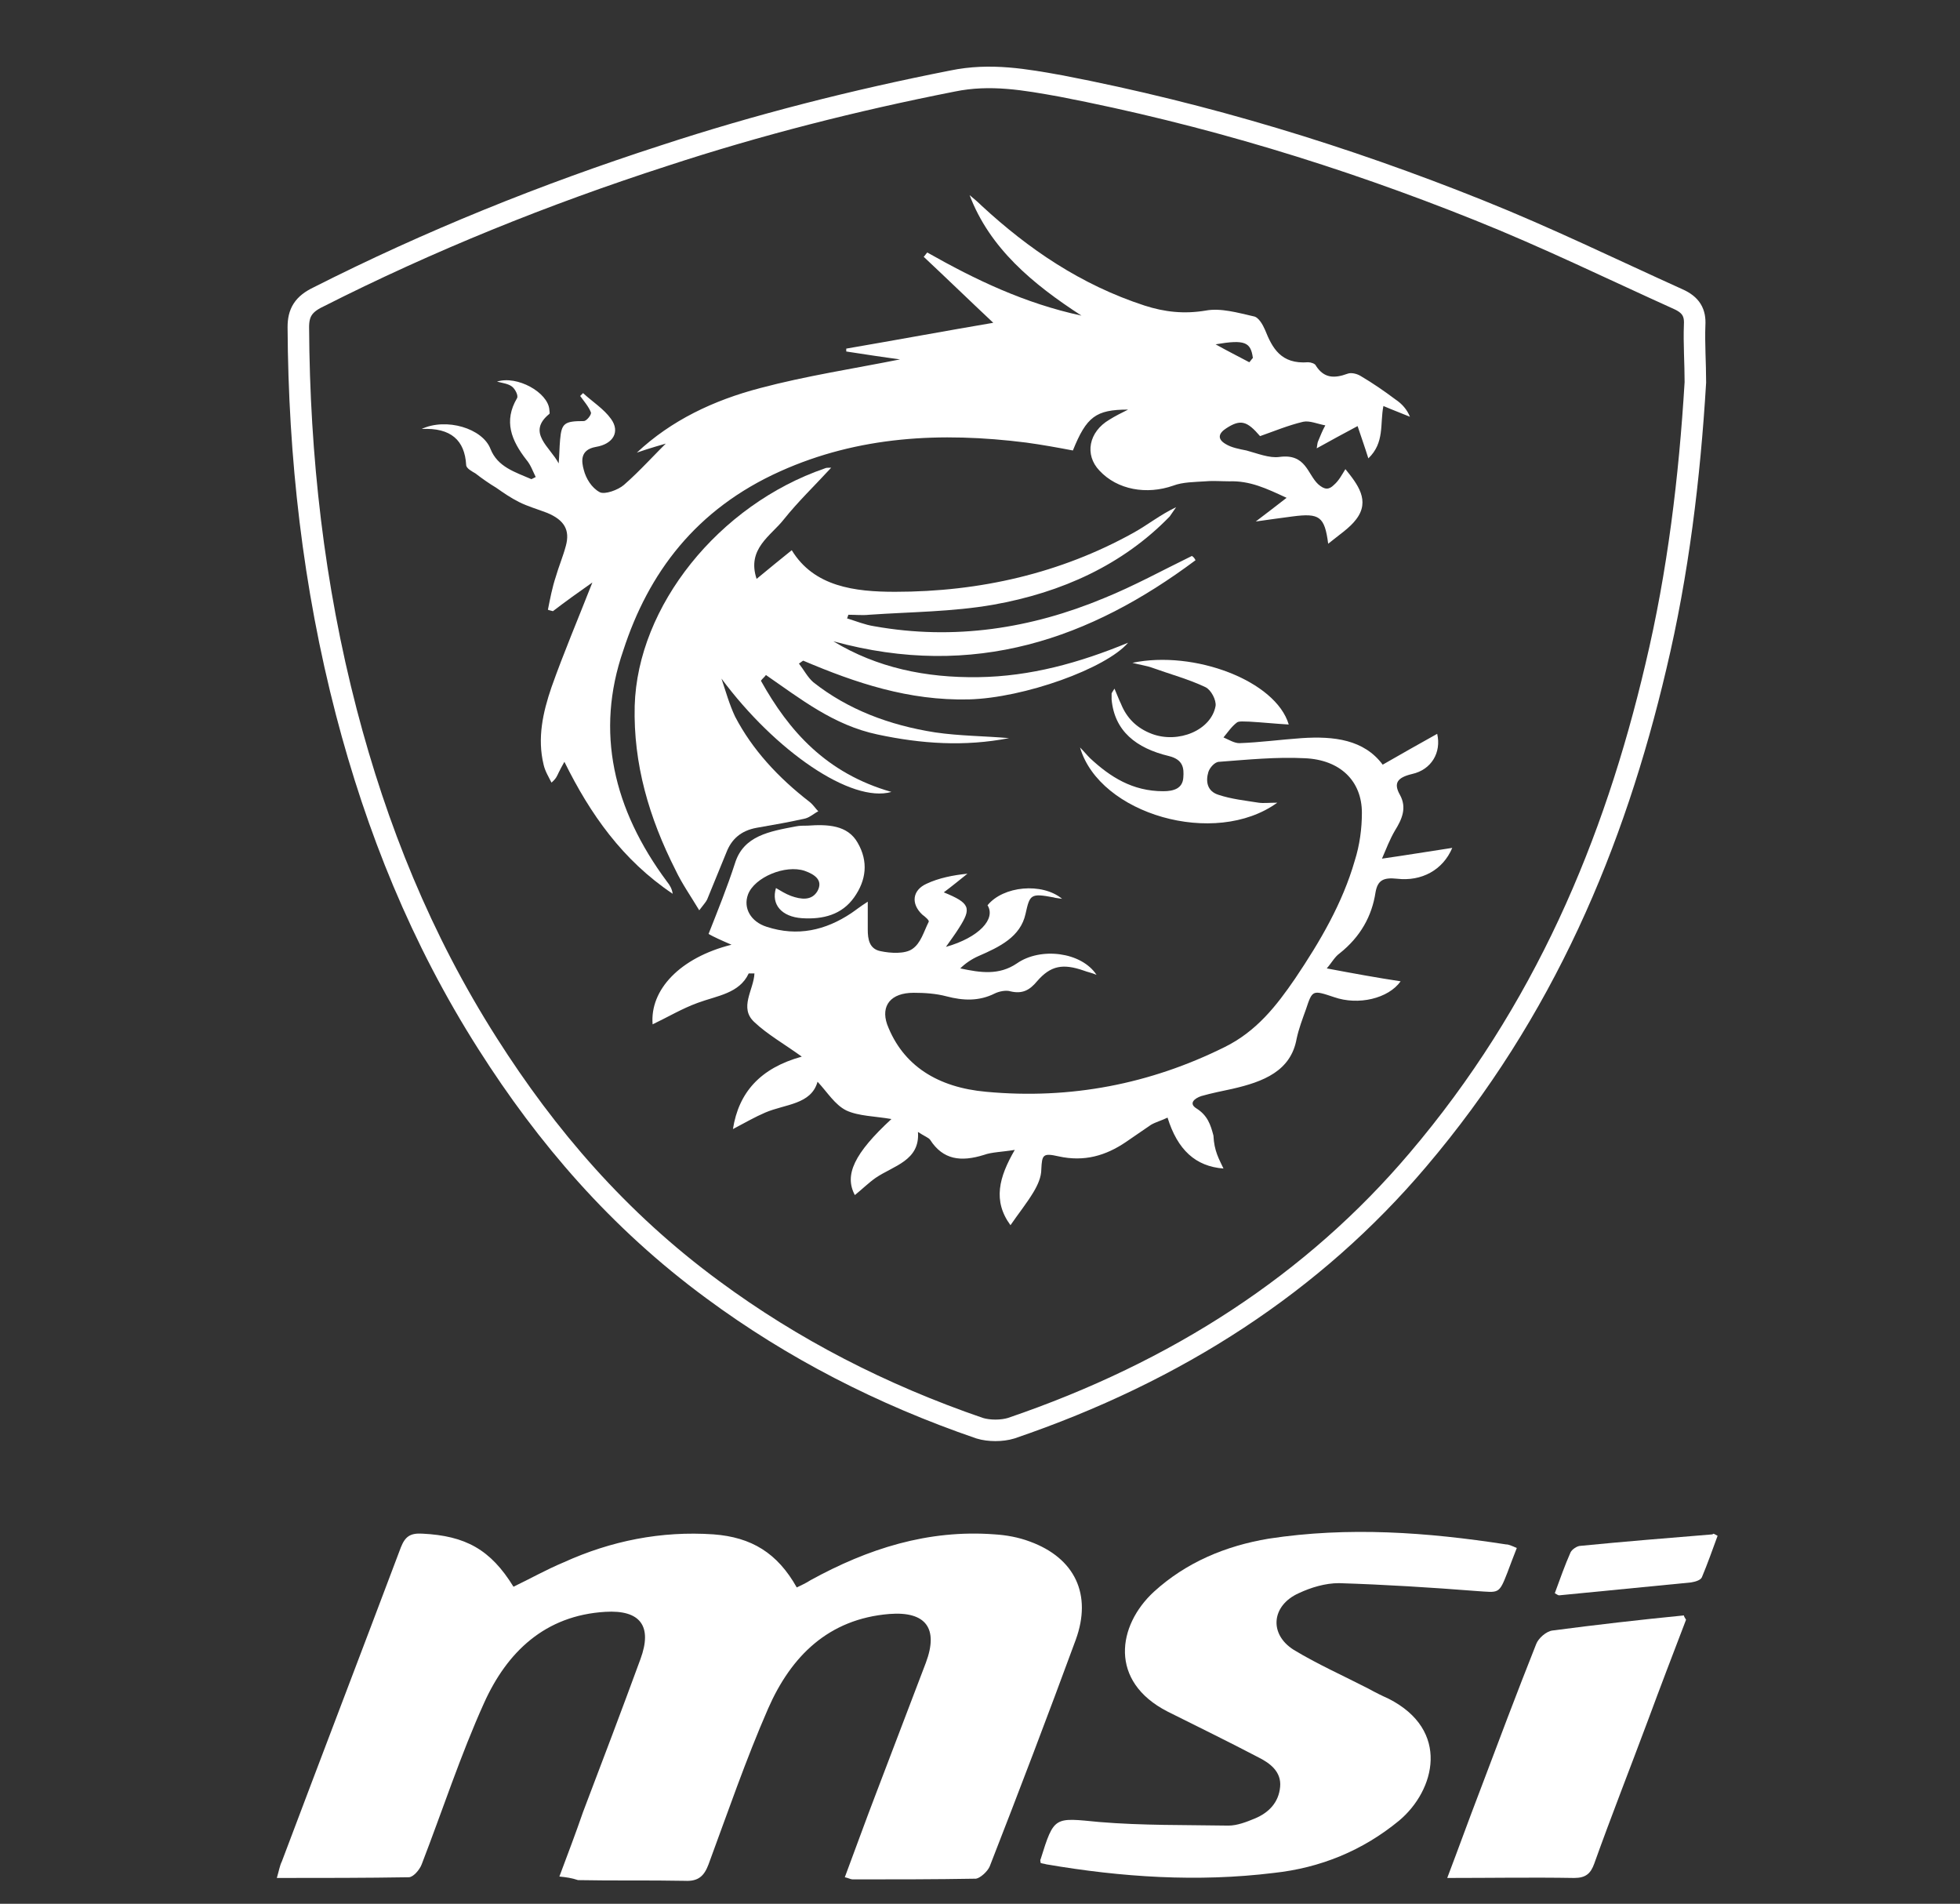 <?xml version="1.0" encoding="utf-8"?>
<!-- Generator: Adobe Illustrator 23.0.3, SVG Export Plug-In . SVG Version: 6.00 Build 0)  -->
<svg version="1.1" id="圖層_1" xmlns="http://www.w3.org/2000/svg" xmlns:xlink="http://www.w3.org/1999/xlink" x="0px" y="0px"
	 viewBox="0 0 273.3 265.4" style="enable-background:new 0 0 273.3 265.4;" xml:space="preserve">
<rect x="0" y="0" width="273.3" height="265.4" fill="#333333" stroke="none"/>
<style type="text/css">
	.st0{fill:#FFFFFF;}
	.st1{fill:none;stroke:#FFFFFF;stroke-width:3;stroke-miterlimit:10;}
	.st2{display:none;}
	.st3{display:inline;fill:#FFFFFF;}
	.st4{display:inline;}
</style>
<g id="msi">
	<g>
		<path class="st0" d="M78,261.6c1.2-3.2,2.3-6.1,3.3-9c2.7-7.1,5.4-14.2,8-21.3c1.7-4.6,0-6.9-4.9-6.6c-8.4,0.5-13.7,5.6-16.9,12.7
			c-3.3,7.3-5.8,15-8.7,22.5c-0.3,0.8-1.2,1.8-1.8,1.8c-6,0.1-12,0.1-18.4,0.1c0.3-1,0.4-1.7,0.7-2.3c5.5-14.6,11.1-29.2,16.6-43.8
			c0.6-1.5,1.3-2,3-1.9c6,0.3,9.5,2.2,12.7,7.4c2.3-1.1,4.6-2.4,7-3.4c6.6-3,13.6-4.4,20.9-3.9c5.3,0.4,8.9,2.6,11.6,7.4
			c0.6-0.3,1.3-0.6,1.9-1c8-4.4,16.4-7.1,25.7-6.4c1.6,0.1,3.3,0.4,4.9,1c6.3,2.3,8.7,7.4,6.4,13.7c-3.9,10.6-7.9,21.1-12,31.6
			c-0.3,0.7-1.3,1.6-1.9,1.7c-5.7,0.1-11.5,0.1-17.2,0.1c-0.3,0-0.6-0.2-1.1-0.3c1.5-4,2.9-7.9,4.4-11.8c2.3-6,4.6-12.1,6.9-18.1
			c1.8-4.8,0-7.2-5.1-6.8c-8.5,0.7-13.7,5.9-16.9,13.2c-3.1,7.1-5.6,14.4-8.3,21.7c-0.6,1.6-1.4,2.4-3.3,2.3c-5-0.1-10,0-14.9-0.1
			C79.7,261.8,79,261.7,78,261.6z"/>
		<path class="st0" d="M211.5,215.8c-0.5,1.3-0.9,2.3-1.3,3.4c-1.2,3.1-1.2,2.8-4.3,2.6c-6.4-0.5-12.8-0.9-19.2-1.1
			c-1.9,0-3.9,0.6-5.6,1.4c-3.8,1.7-4.2,5.7-0.7,7.9c3.3,2,6.9,3.6,10.4,5.4c0.9,0.5,1.9,1,2.8,1.4c8.7,4.4,6.5,12.8,1.5,17
			c-5.1,4.2-11,6.6-17.5,7.3c-10.6,1.3-21.2,0.6-31.7-1.2c-0.3-0.1-0.6-0.1-0.8-0.2c0-0.2-0.1-0.4,0-0.5c1.9-6.1,1.9-5.8,8.2-5.2
			c6,0.5,12,0.4,18,0.5c1.2,0,2.5-0.5,3.7-1c1.9-0.8,3.3-2.2,3.5-4.4c0.2-2.1-1.4-3.3-3-4.1c-4.2-2.2-8.5-4.3-12.7-6.4
			c-8.2-4.2-7-12-1.9-16.7c4.5-4.1,10-6.4,16-7.4c11.1-1.7,22.1-0.9,33.1,0.8C210.4,215.3,210.8,215.5,211.5,215.8z"/>
		<path class="st0" d="M235.1,225.8c-1.8,4.7-3.6,9.4-5.3,14c-2.5,6.7-5.1,13.3-7.5,20c-0.5,1.4-1.2,2-2.8,2c-5.8-0.1-11.6,0-17.7,0
			c1.6-4.2,3-8.1,4.5-12c2.6-6.9,5.2-13.8,7.9-20.6c0.3-0.8,1.4-1.8,2.3-1.9c6.1-0.8,12.2-1.5,18.3-2.1
			C234.8,225.3,234.9,225.5,235.1,225.8z"/>
		<path class="st0" d="M239.5,214.1c-0.7,1.9-1.4,3.9-2.2,5.8c-0.2,0.4-0.9,0.6-1.5,0.7c-6.1,0.6-12.3,1.2-18.4,1.8
			c-0.1,0-0.3-0.1-0.6-0.3c0.7-1.9,1.4-3.9,2.2-5.7c0.2-0.4,0.9-0.9,1.4-0.9c6.1-0.6,12.3-1.1,18.4-1.6
			C238.9,213.7,239.1,213.9,239.5,214.1z"/>
	</g>
	<path class="st1" d="M236.4,53.3c-0.8,13.3-2.4,26.6-5.5,39.6c-5.8,24.7-15.6,48.1-33.2,68.8c-14.5,17.1-33.5,29.5-56.7,37.4
		c-1.3,0.4-3.1,0.4-4.4,0c-13.7-4.7-26.1-11.1-37.2-19.3c-13.2-9.7-23.2-21.4-31.4-34.3c-9.3-14.6-15.5-30.1-19.7-46.2
		c-4.6-17.7-6.6-35.6-6.7-53.7c0-2,0.7-3.2,2.8-4.2c15.4-7.8,31.5-14.3,48.2-19.7c13.1-4.3,26.5-7.7,40.2-10.4
		c5.3-1.1,10.2-0.2,15.2,0.7c20.2,3.9,39.5,9.8,58.2,17.3c9.5,3.8,18.5,8.2,27.8,12.4c1.8,0.8,2.4,1.9,2.3,3.6
		C236.2,47.9,236.4,50.6,236.4,53.3z"/>
	<g>
		<path class="st0" d="M76.4,85c0.3-1.5,0.6-3.1,1.1-4.6c0.4-1.4,1-2.8,1.4-4.3c0.6-2.2-0.2-3.6-2.6-4.6c-1.3-0.5-2.7-0.9-3.9-1.5
			c-1.2-0.6-2.2-1.3-3.2-2c-1-0.6-2-1.3-2.9-2c-0.5-0.3-1.3-0.7-1.3-1.2c-0.2-3.4-2.1-5.2-6.2-5c3.4-1.6,8.5-0.1,9.6,2.8
			c1,2.5,3.4,3.2,5.7,4.2c0.2-0.1,0.4-0.2,0.6-0.3c-0.4-0.8-0.7-1.7-1.3-2.4c-2.1-2.7-3.2-5.4-1.3-8.6c0.2-0.4-0.3-1.3-0.7-1.6
			c-0.5-0.4-1.3-0.5-2.1-0.7c2.8-0.9,7.1,1.5,7.3,3.9c0,0.2,0.1,0.5,0,0.6c-3.2,2.6,0.1,4.6,1.3,6.9c0.1-1.1,0.1-2.2,0.2-3.3
			c0.2-2.3,0.6-2.6,3.3-2.6c0.4,0,1.1-0.9,1-1.2c-0.3-0.8-1-1.6-1.5-2.3c0.1-0.1,0.3-0.3,0.4-0.4c1.3,1.2,2.9,2.2,3.9,3.6
			c1.3,1.8,0.3,3.5-2.1,3.9c-2.3,0.4-2,2.1-1.7,3.2c0.3,1.2,1.1,2.5,2.2,3.1c0.7,0.4,2.6-0.3,3.4-1c2.3-2,4.3-4.3,6.5-6.4
			c0.2,0.1,0.4,0.2,0.5,0.3c-1.7,0.5-3.5,1-5.2,1.6c4.8-4.5,10.7-7.3,17.2-9c6.4-1.7,13-2.7,19.5-4c-2.3-0.3-4.9-0.7-7.5-1.1
			c0-0.1,0-0.2,0-0.4c7-1.2,14-2.5,20.5-3.6c-3.3-3.1-6.5-6.2-9.7-9.2c0.2-0.2,0.3-0.4,0.5-0.6c6.7,3.8,13.6,7.1,21.5,8.8
			c-6.8-4.4-12.8-9.4-15.6-16.8c0.6,0.5,1.2,1,1.7,1.5c6.5,6,13.8,11,22.7,13.9c2.8,0.9,5.5,1.2,8.5,0.7c2.1-0.4,4.5,0.3,6.7,0.8
			c0.7,0.1,1.3,1.2,1.6,1.9c1,2.5,2.2,4.8,6,4.5c0.4,0,1,0.2,1.1,0.5c1.1,1.7,2.5,1.8,4.4,1.1c0.5-0.2,1.3,0,1.8,0.3
			c1.7,1,3.3,2.1,4.9,3.3c0.9,0.6,1.6,1.4,2,2.4c-1.2-0.5-2.3-0.9-3.7-1.5c-0.5,2.5,0.2,5.1-2.1,7.3c-0.5-1.6-1-3-1.5-4.5
			c-1.9,1-3.7,2-5.7,3.1c0.1-0.6,0.1-0.8,0.2-1c0.3-0.7,0.6-1.5,1-2.2c-1.1-0.2-2.2-0.7-3.1-0.5c-2.1,0.5-4,1.3-6,2
			c-1.8-2.1-2.7-2.4-4.7-1.1c-1.1,0.7-1.3,1.5-0.1,2.2c0.8,0.5,1.9,0.7,2.9,0.9c1.5,0.4,3.2,1.1,4.6,0.9c3.7-0.5,3.9,2.4,5.4,3.8
			c0.9,0.8,1.5,0.8,2.2,0.1c0.7-0.6,1.1-1.4,1.6-2.2c1.7,2.1,3.5,4.4,1.5,7c-0.9,1.2-2.3,2.1-3.9,3.4c-0.5-3.8-1.2-4.3-5-3.8
			c-1.5,0.2-3,0.4-5.1,0.7c1.7-1.3,2.9-2.2,4.3-3.3c-2.8-1.3-5.1-2.4-8-2.3c-1.1,0-2.2-0.1-3.3,0c-1.5,0.1-3.2,0.1-4.5,0.6
			c-3.7,1.3-7.8,0.6-10.3-2.1c-2.1-2.2-1.5-5.4,1.4-7.1c0.8-0.5,1.6-0.9,2.6-1.4c-4.5,0-5.8,1-7.7,5.7c-2.1-0.4-4.3-0.8-6.5-1.1
			c-11.9-1.5-23.4-0.9-34.3,4c-11.8,5.3-18.4,14.2-21.9,25C83,102,85.5,112.8,93,122.9c0.4,0.5,0.7,1,0.8,1.7
			c-7-4.7-11.5-11.1-15.1-18.4c-0.4,0.7-0.6,1.1-0.8,1.5c-0.2,0.4-0.3,0.8-1,1.4c-0.4-0.8-0.9-1.6-1.1-2.5
			c-0.9-3.7-0.1-7.3,1.1-10.8c1.7-4.8,3.7-9.5,5.7-14.6c-2,1.4-3.8,2.7-5.5,4C76.8,85.1,76.6,85.1,76.4,85z M174.2,50.5
			c0.2-0.2,0.3-0.4,0.5-0.6c-0.3-2.2-1.1-2.6-5.2-1.9C171.1,48.9,172.7,49.7,174.2,50.5z"/>
		<path class="st0" d="M170.6,162.9c-3.9-0.3-6.4-2.6-7.8-7.1c-0.8,0.4-1.6,0.6-2.3,1c-1.2,0.8-2.3,1.6-3.5,2.4
			c-2.8,1.9-5.8,2.8-9.4,2c-2.2-0.5-2.3-0.2-2.4,1.8c0,1.1-0.5,2.2-1.1,3.2c-0.9,1.5-2.1,3-3.2,4.6c-2.5-3.4-1.6-6.7,0.6-10.5
			c-1.8,0.3-3.2,0.3-4.3,0.7c-3.2,1-5.7,0.7-7.5-2.1c-0.2-0.3-0.8-0.5-1.7-1.1c0.3,4-3.4,4.7-5.9,6.4c-1,0.7-1.9,1.6-2.9,2.4
			c-1.5-2.8-0.1-5.8,5.1-10.6c-2.3-0.4-4.6-0.4-6.3-1.2c-1.6-0.8-2.6-2.5-4-4c-0.9,3.2-4.5,3.1-7.3,4.3c-1.4,0.6-2.8,1.4-4.5,2.3
			c0.8-5.1,3.8-8.5,9.6-10.1c-2.5-1.8-4.8-3.1-6.6-4.8c-2.2-2-0.1-4.5,0-6.8c-0.5,0-0.8,0-0.8,0c-1.3,2.8-4.4,3.1-7.1,4.1
			c-2.2,0.8-4.2,2-6.3,3c-0.4-4.8,3.8-9.3,11-11.1c-1.4-0.6-2.5-1.1-3.2-1.5c1.3-3.3,2.6-6.5,3.7-9.9c1.2-3.8,4.8-4.4,8.5-5.1
			c0.5-0.1,1-0.1,1.6-0.1c2.8-0.2,5.6-0.1,7,2.4c1.5,2.6,1.2,5.2-0.5,7.6c-1.7,2.4-4.3,3.1-7.3,2.9c-2.8-0.2-4.3-1.9-3.6-4.2
			c0.7,0.4,1.3,0.8,2.1,1.1c1.4,0.5,2.9,0.7,3.7-0.7c0.8-1.5-0.4-2.3-1.8-2.8c-2.7-0.9-7,0.9-7.9,3.3c-0.7,1.9,0.4,3.8,2.6,4.5
			c4.3,1.4,8.2,0.5,11.8-1.9c0.6-0.4,1.2-0.9,2.3-1.6c0,1.6,0,2.7,0,3.9c0,1.3,0.2,2.7,1.8,3c1.4,0.3,3.4,0.4,4.4-0.3
			c1.2-0.8,1.6-2.4,2.3-3.8c0.1-0.2-0.5-0.7-0.9-1c-1.6-1.5-1.4-3.4,0.6-4.3c1.7-0.8,3.7-1.2,5.7-1.4c-1,0.8-2.1,1.7-3.3,2.6
			c3.7,1.5,3.9,2.2,2.1,5c-0.5,0.8-1.1,1.6-1.8,2.6c4.6-1.3,7-3.9,5.8-5.8c2.2-2.7,7.6-3.2,10.4-0.9c-0.6-0.1-0.9-0.1-1.2-0.2
			c-3.2-0.6-3.3-0.4-3.9,2.3c-0.7,3.2-3.6,4.6-6.6,5.9c-0.9,0.4-1.8,1-2.5,1.7c2.8,0.6,5.4,1,7.9-0.7c3.3-2.3,9-1.6,11.1,1.6
			c-0.7-0.3-1.3-0.4-1.8-0.6c-2.9-1-4.6-0.7-6.5,1.5c-1,1.2-2,1.8-3.7,1.4c-0.6-0.2-1.6,0-2.2,0.3c-2.2,1.1-4.4,1-6.7,0.4
			c-1.5-0.4-3.1-0.5-4.6-0.5c-3.2,0-4.6,1.8-3.7,4.4c2.2,5.8,7.1,8.8,13.8,9.4c11.8,1.1,22.9-1.1,33.2-6.2c4.5-2.2,7.3-5.8,9.9-9.6
			c3.5-5.2,6.6-10.5,8.3-16.4c0.7-2.2,1-4.5,1-6.7c0-4.4-3-7.4-8-7.6c-3.9-0.2-7.9,0.2-11.9,0.5c-0.6,0-1.3,0.8-1.5,1.4
			c-0.4,1.3-0.2,2.7,1.4,3.2c1.8,0.6,3.7,0.8,5.6,1.1c0.7,0.1,1.4,0,2.6,0c-8.7,6.3-24.8,1.6-27.5-7.7c0.5,0.5,0.9,1,1.4,1.5
			c2.8,2.6,5.9,4.6,10.2,4.6c1.5,0,2.7-0.4,2.8-1.9c0.1-1.3,0-2.5-2-3c-4.6-1.1-7.6-3.5-8-7.9c0-0.3,0-0.5,0-0.8
			c0-0.1,0.1-0.2,0.4-0.7c0.4,0.9,0.6,1.5,0.9,2.1c0.8,2,2.2,3.4,4.3,4.2c3.7,1.4,8.3-0.5,8.9-3.9c0.1-0.8-0.6-2.2-1.4-2.6
			c-2.3-1.1-4.9-1.8-7.4-2.7c-0.8-0.3-1.7-0.4-2.8-0.7c8.6-1.8,20,2.5,21.8,8.6c-1.8-0.1-3.7-0.3-5.5-0.4c-0.6,0-1.4-0.1-1.7,0.1
			c-0.8,0.6-1.3,1.4-1.9,2.1c0.7,0.3,1.5,0.8,2.2,0.8c2.9-0.1,5.8-0.5,8.7-0.7c4.5-0.3,8.7,0.2,11.3,3.7c2.6-1.5,5.1-2.9,7.6-4.3
			c0.6,2.6-0.8,5-3.5,5.6c-2.1,0.5-2.6,1.3-1.7,2.9c1,1.8,0.3,3.4-0.7,5c-0.7,1.2-1.2,2.5-1.8,3.9c3.5-0.5,6.5-1,9.8-1.5
			c-1.3,3.1-4.3,4.7-7.7,4.3c-1.9-0.2-2.7,0.2-3,1.9c-0.5,3.3-2.1,6.2-5,8.5c-0.7,0.5-1.1,1.3-1.8,2.1c3.7,0.7,7,1.3,10.3,1.8
			c-1.7,2.4-5.9,3.4-9.3,2.2c-3-1-3-1-3.9,1.7c-0.5,1.4-1,2.7-1.3,4.1c-0.8,4.5-4.6,6-9,7c-1.4,0.3-2.9,0.6-4.3,1
			c-0.9,0.3-1.8,1-0.7,1.7c1.6,1,2,2.3,2.4,3.8C169.3,160.5,170,161.6,170.6,162.9z"/>
		<path class="st0" d="M166.7,78.1c-14.6,10.9-30.8,16.7-50.5,11.3c6.1,3.7,12.9,5.1,20.2,5c7.3-0.1,14.1-2,20.9-4.8
			c-3.1,3.6-14.5,7.7-22.2,7.9c-8.4,0.2-15.8-2.3-23.1-5.4c-0.2,0.1-0.4,0.3-0.6,0.4c0.7,0.9,1.2,1.9,2,2.6c4.8,3.8,10.6,6,17,7
			c3.4,0.5,6.9,0.5,10.3,0.8c-6.2,1.2-12.2,0.8-18.3-0.5c-6.2-1.3-10.8-5-15.6-8.3c-0.2,0.3-0.5,0.5-0.7,0.8
			c3.9,7,9.1,12.9,18.2,15.5c-5.6,1.6-16.2-5.7-23.7-15.8c0.6,1.8,1.1,3.6,1.9,5.3c2.4,4.6,6,8.5,10.4,11.9c0.5,0.4,0.8,0.9,1.2,1.3
			c-0.6,0.3-1.1,0.8-1.8,1c-2.2,0.5-4.5,0.9-6.8,1.3c-2.2,0.4-3.5,1.6-4.2,3.4c-0.9,2.2-1.8,4.4-2.7,6.6c-0.2,0.4-0.5,0.7-1.1,1.5
			c-1.2-2-2.4-3.7-3.3-5.6c-3.7-7.3-5.9-14.8-5.7-22.9c0.4-13.9,11.7-28,26.5-33.1c0.2-0.1,0.4-0.1,0.9-0.1
			c-2.3,2.5-4.6,4.7-6.6,7.2c-1.8,2.3-5.2,4.1-3.8,8.3c1.8-1.5,3.3-2.7,4.9-4c3.1,5.1,8.8,5.8,14.4,5.8c11.9,0,23.1-2.6,33.2-8.2
			c2-1.1,3.7-2.5,6-3.6c-0.3,0.4-0.6,0.9-0.9,1.3c-6.5,6.7-15,10.6-24.6,12.3c-5.7,1-11.6,1-17.3,1.4c-0.9,0.1-1.9,0-2.9,0
			c-0.1,0.2-0.1,0.4-0.2,0.5c1.3,0.4,2.5,0.9,3.8,1.1c11.2,2,21.9,0.3,32-3.9c4.2-1.7,8.2-3.9,12.3-5.9
			C166.5,77.7,166.6,77.9,166.7,78.1z"/>
	</g>
</g>
<g id="corsair" class="st2">
	<path class="st3" d="M95,63.3C81.2,62.6,64.9,71.8,59.7,75c8.1,9.7,10.5,30.2,11.2,38.9c14.6-14.7,25.8-15.6,33-13.9
		c-0.3-6.7-1.3-24.1-6.3-36C96.7,63.5,95.9,63.3,95,63.3 M90.7,114.4C71.6,119,61,125.8,58.2,127.7c0.6,3.6,0.8,7.6,0.8,11.6
		c0,21-6,45.2-8.8,55.4c13-10.4,24.8-18,35.1-22.7C88.7,155.6,92.7,132.5,90.7,114.4 M169,166.2c3.9-5.2,6.6-10.5,8.4-16.1
		c-5,1.5-10.9,3.8-17.5,7.3C164.9,159.7,167.6,163.5,169,166.2 M135.6,43c-15.6-1-33.9,8.6-39.4,11.6c1.5,1.8,2.8,4.1,3.9,6.5
		c0.4,0.8,0.7,1.7,1.1,2.7c0.4,1.1,0.8,2.2,1.1,3.4c3.6,11.4,4.6,25,4.9,31.6c1.3-1.3,2.5-2.4,3.8-3.4c0.6-0.4,1.1-0.8,1.5-1.3
		c0.6-0.4,1.1-0.8,1.5-1.3c9.8-7.6,19.2-10.5,27.9-8.8C142,78.8,141.3,57.7,135.6,43 M126.5,98.4c-4.5,1.1-8.4,2.4-11.9,3.8
		c-0.6,0.1-1.1,0.4-1.7,0.6c-1.1,0.4-2.1,0.8-3.1,1.3c-0.7,0.3-1.4,0.6-2.1,0.8c-1.3,0.6-2.4,1-3.4,1.5c-0.1,0-0.3,0.1-0.4,0.1
		c-2,1-3.6,1.8-5.2,2.7c-2,1-3.4,2-4.2,2.5c-0.3,0.1-0.6,0.4-0.8,0.6c0,0.4,0.1,0.8,0.1,1.4c0.4,3.8,0.7,7.6,0.7,11.6
		c0,15.3-2.8,32-5.8,44.9c-0.1,0.7-0.3,1.3-0.4,2c-0.1,0.7-0.3,1.4-0.4,2.1c-1.3,5.3-2.5,10-3.4,13c13.2-10.5,25-18.5,35.5-23.8
		C124.4,145.3,129,118.7,126.5,98.4 M145.3,88.2c-0.7,0.3,2.7-1.1,2.7-1.1 M188.9,26.7c-2.9-4.9-6.7-7.6-11.2-8
		c-17.7-1.5-38.7,9.7-44.7,13c1.8,2.2,3.5,5,4.8,8.1c0.3,0.6,0.6,1.3,0.8,2c0.3,0.7,0.6,1.4,0.7,2.1c3.1,8.6,4.6,18.5,5.3,26.6
		c0.4,4.2,0.6,8,0.7,10.5c0.3-0.3,0.6-0.6,0.8-0.8c0.6-0.6,1.1-1.1,1.7-1.5c24.8-22.3,40-14,46.8-10.4c0.4,0.3,1,0.6,1.4,0.7
		c0.1-1.3,0.3-3.5,0.3-6.3C196.6,53.4,195,37,188.9,26.7 M145.3,88.2c-3.6,1.5-6.7,3.1-9.1,4.3c-2,1.1-3.6,2.1-4.8,2.8
		c-0.8,0.6-1.4,0.8-1.8,1.1c0,0.3,0.1,0.7,0.1,1c0.6,4.3,0.8,8.8,0.8,13.6c0,17.1-3.2,36-6.5,50.5c-0.1,0.7-0.3,1.4-0.4,2.1
		c-0.1,0.7-0.3,1.4-0.4,2.1c-1.4,6.2-2.8,11.2-3.8,14.7c11.9-9.5,22.3-16.7,31.4-22c0.8-0.4,1.7-1,2.4-1.4c0.7-0.4,1.5-0.8,2.2-1.3
		c8.8-4.9,16.4-7.9,22.9-9.5c0.7-0.1,1.3-0.3,2-0.4c0.6-0.1,1.1-0.3,1.8-0.4c7.9-1.5,13.7-1.1,18.1,0.4c7.7,2.5,11.4,7.7,13,11.1
		c9.7-12.6,12.9-27.1,12.9-40.4c0-20.3-7.2-37.9-9-42.2c-31.8,0.6-54.7,7-69.1,12.9 M45.1,252.8l-0.4,6.3c-3.9,1.8-7.2,4.2-16.6,4.2
		c-13.5,0-22.4-8.6-22.4-22.2c0-14.6,10.1-20.9,22.4-20.9c4.5,0,8.8,1.1,13,2.1c0.4,0.1,1.8,0.3,2.4,0.3v11.5h-2.2
		c-0.8-6.9-5.3-11.1-12.3-11.1c-8.8,0-13.7,8-13.7,18.4c0,9.3,5.6,18.9,15.8,18.9c5,0,10.9-2.7,12.9-7.9h1.1 M89.4,241.8
		c0,13.9-7.9,21.7-21.2,21.7c-14.2,0-21.2-7.4-21.3-21.9c0.1-13.7,7.4-21.2,21.7-21.2C82.1,220.4,89.4,228,89.4,241.8z M56.6,240.6
		c0,14.7,5.5,20.3,11.9,20.3c8.3,0,11.4-8.7,11.4-17.4c0-14.6-5.5-20.5-11.9-20.3C61.2,223,56.6,228,56.6,240.6 M95.3,259.1v-34.4
		l-5.8-1.1v-2.2h19.1c9,0,15.1,2.7,15.1,11.2c0,5.6-4.1,8.6-7,10.2c4.9,12.1,9.4,18.4,12.8,19.2l-0.7,1.5l-12.1-2.7
		c-3.4-5-6.2-10.4-8.7-15.8c-1.4,0.1-2.8,0.1-4.1,0v14l6,1.1v2.2H89.6v-2.2L95.3,259.1z M103.9,242.2c1,0.4,2,0.4,2.9,0.4
		c5.2,0,8.3-3.2,8.3-8.3c0-7.9-3.9-10.4-10.5-10.4h-0.8v18.2 M155.9,233.1h-2.1c-0.4-5.2-2.5-10-8.4-10c-3.8,0-6.6,2-6.6,6
		c0,10.4,19.5,6.3,19.5,21.5c0,7.6-6.3,12.9-14,12.9c-4.1,0-8.3-1.1-11.9-3.2c0-3.4,0-6.9-0.4-10.2h2.4c0.7,5.2,3.1,10.8,9.5,10.8
		c4.6,0,7.4-2.7,7.4-7.2c0-8.7-18.9-7.3-18.9-20.5c0-8.6,5.5-12.8,13.6-12.8c3.4,0,6.9,1.1,10,2.5V233.1 M157.7,262.5v-2.2l4.8-1.1
		l14.3-38.7h5.2l14.9,38.7l4.8,1.1v2.2h-20.1v-2.2l5.5-1.1l-3.9-10.8h-13l-3.6,10.8l5.5,1.1v2.2H157.7z M171.1,245.1h10.7l-5.6-14.3
		L171.1,245.1 M218.3,224.8v34.4l5.8,1.1v2.2h-20.2v-2.2l5.8-1.1v-34.4l-5.8-1.1v-2.2h20.2v2.2L218.3,224.8 M233.1,259.1v-34.4
		l-5.8-1.1v-2.2h19.1c9,0,15.1,2.7,15.1,11.2c0,5.6-4.1,8.6-7,10.2c4.9,12.1,9.4,18.4,12.8,19.2l-0.7,1.5l-11.9-2.7
		c-3.4-5-6.2-10.4-8.7-15.8c-1.4,0.1-2.8,0.1-4.1,0v14l6,1.1v2.2h-20.5v-2.2L233.1,259.1z M241.6,242.2c1,0.4,2,0.4,2.9,0.4
		c5.2,0,8.3-3.2,8.3-8.3c0-7.9-3.9-10.4-10.4-10.4h-0.8V242.2"/>
</g>
<g id="log" class="st2">
	<g class="st4">
		<g>
			<g>
				<path class="st0" d="M405,222.4c-0.3-0.4,0-0.8,0.4-0.9c0.9-0.3,1.4-0.4,1.4-0.9c0-5.9,0.3-6.3-0.6-6.4
					c-3.9-0.1-7.9,0.3-11.7-0.3h-0.1c-7.1-2.2-15.5,0.1-20,6.2c-5.3,6.7-4.8,17.3,1.2,23.3c6.3,6.7,17.6,7.3,24.9,1.7
					C407.4,239.9,409.3,229.6,405,222.4z M392.3,240c-4.9,1.8-10.8-1.2-12.4-6.2c-1.7-4.8,1.2-10.4,5.9-12c4.6-1.7,10.3,0.8,12,5.3
					C400.1,232,397.4,238.4,392.3,240z"/>
			</g>
		</g>
	</g>
	<g class="st4">
		<g>
			<g>
				<path class="st0" d="M328.5,200.6c0-0.4-0.3-0.6-0.6-0.6c-2.4,0-4.8,0-7.2,0c-0.4,0-0.6,0.3-0.6,0.6c0,15.5,0,31,0,46.5
					c0,0.4,0.3,0.6,0.6,0.6c2.4,0,4.8,0,7.2,0c0.4,0,0.6-0.3,0.6-0.6C328.7,231.7,328.7,216.1,328.5,200.6z"/>
			</g>
		</g>
	</g>
	<g class="st4">
		<g>
			<g>
				<path class="st0" d="M399.2,249.9c-0.4,0-0.6,0.3-0.6,0.5c-0.1,1.3-0.4,2.7-1,3.9c-4,8.4-17.4,6.4-18.2-3.9
					c0-0.4-0.3-0.6-0.6-0.6c-2.4,0-4.9,0-7.3,0c-0.4,0-0.6,0.3-0.6,0.6c0.1,15.2,18.5,22.5,29.9,13.4c4.1-3.2,6.3-8.2,6.6-13.4
					C407.4,249.7,407,249.9,399.2,249.9z"/>
			</g>
		</g>
	</g>
	<g class="st4">
		<g>
			<g>
				<path class="st0" d="M365.8,221.9c-3.7-6.6-11.7-9.9-19.1-8.6c-3.3,0.5-6.6,2.1-9,4.2c-7,5.9-7.9,17.4-2.1,24.5
					c8.6,11.2,28.5,8.1,32.1-6.6C368.6,230.9,368.1,226,365.8,221.9z M355.2,239c-4.5,3.1-11.3,1.4-13.8-3.5
					c-3.1-5.2,0.1-12.6,6.1-13.9c3.9-1,8.2,0.6,10.3,4C360.9,229.9,359.6,236.3,355.2,239z"/>
			</g>
		</g>
	</g>
	<g class="st4">
		<g>
			<g>
				<path class="st0" d="M505,236.6c-2.8,3.1-7.3,4.9-11.3,3.3c-4.9-1.5-7.5-7.3-5.8-12.1c1.5-5.5,9.7-10.2,17.3-2.6
					c0.3,0.3,0.6,0.3,0.9,0c1.7-1.7,3.3-3.3,5-5c0.3-0.3,0.3-0.6,0-0.9c-8.5-9.5-22.5-7.6-28.7,0.6c-5.7,7.3-4.5,18.9,3,24.7
					c7.5,6.2,19.7,5.2,25.8-2.3c0.3-0.3,0.1-0.6,0-0.9C506,236.6,505.6,235.9,505,236.6z"/>
			</g>
		</g>
	</g>
	<g class="st4">
		<g>
			<g>
				<path class="st0" d="M446.9,217.5c-8.1,7.1-7.9,21.8,1,28.1c7.9,5.4,19.4,4,26.1-2.7c0.3-0.3,0.3-0.6,0-0.9
					c-5.2-4.9-5.2-5.4-5.8-4.8c-6.8,6.6-15.2,4.9-17.9-1.8c-0.5-1.4,0.6-0.8,25.1-0.9c0.4,0,0.6-0.3,0.6-0.6
					C477,212.6,456.7,208.6,446.9,217.5z M466.3,227.4c-5.3,0-10.6,0.1-15.7,0c-0.4,0-0.8-0.5-0.6-0.9c2.7-6.8,10-7.1,14-4.2
					c1.4,1,2.3,2.6,3,4.2C467.1,227,466.9,227.4,466.3,227.4z"/>
			</g>
		</g>
	</g>
	<g class="st4">
		<g>
			<g>
				<path class="st0" d="M546.8,228.6c0-16.5-15.6-18.4-22.9-12.4c-0.4,0.4-1,0-1-0.5c0-5,0-10,0-15.1c0-0.4-0.3-0.6-0.6-0.6
					c-2.4,0-4.9,0-7.3,0c-0.4,0-0.6,0.3-0.6,0.6c0,15.6,0,31,0,46.6c0,0.4,0.3,0.6,0.6,0.6c2.4,0,4.9,0,7.3,0c0.4,0,0.6-0.3,0.6-0.6
					c0-6.1,0-12.1,0-18c-0.1-9.8,15.7-10.8,15.3,0c0,6.1,0,12.1,0,18c0,0.4,0.3,0.6,0.6,0.6c7.7,0,8,0.3,8-0.6
					C546.8,240.9,547,234.8,546.8,228.6z"/>
			</g>
		</g>
	</g>
	<g class="st4">
		<g>
			<g>
				<path class="st0" d="M412.9,199.2c-4.2,1.2-5.2,7.7-1.4,10c3.3,2.4,8.9-0.1,8.9-4.4C420.7,201,416.5,197.9,412.9,199.2z"/>
			</g>
		</g>
	</g>
	<g class="st4">
		<g>
			<g>
				<path class="st0" d="M418.3,214.1c-2.4,0-4.8,0-7.2,0c-0.9,0-0.5-1.4-0.6,33c0,0.4,0.3,0.6,0.6,0.6c2.4,0,4.8,0,7.2,0
					c0.4,0,0.6-0.3,0.6-0.6C418.9,212.6,419.2,214.1,418.3,214.1z"/>
			</g>
		</g>
	</g>
	<g class="st4">
		<g>
			<g>
				<path class="st0" d="M439.3,214.1c-3.2,0-3.9,0.3-3.9-0.6c-0.1-9.4,0.3-9.8-0.6-9.8c-2.4,0-4.8,0-7.2,0c-0.4,0-0.6,0.3-0.6,0.6
					c0,3,0,6.1,0,9c0,0.4-0.3,0.6-0.6,0.6c-3.2,0-3.9-0.1-3.9,0.6c0,6.4-0.1,7,0.6,7c1,0,2.1,0,3.2,0c0.4,0,0.6,0.3,0.6,0.6
					c0,8.2,0,16.6,0,24.9c0,0.4,0.3,0.6,0.6,0.6c2.4,0,4.8,0,7.2,0c0.4,0,0.6-0.3,0.6-0.6c0-26.3-0.3-25.5,0.6-25.5
					c3.2,0,4,0.1,4-0.6C439.9,214.7,440.2,214.1,439.3,214.1z"/>
			</g>
		</g>
	</g>
	<g class="st4">
		<g>
			<g>
				<path class="st0" d="M517.1,70.2h-29.2c-2.2,0-4,1.8-4,4s1.8,4,4,4h26.9v72.2h-29.1v-37.5c0-3.1-2.4-5.5-5.5-5.5h-37.5V78.3
					h26.8c2.2,0,4-1.8,4-4s-1.8-4-4-4h-29.2c-3.1,0-5.5,2.4-5.5,5.5v33.9c0,3.1,2.4,5.5,5.5,5.5h37.5v37.5c0,3.1,2.4,5.5,5.5,5.5
					h33.9c3.1,0,5.5-2.4,5.5-5.5V75.8C522.6,72.6,520.2,70.2,517.1,70.2z"/>
			</g>
		</g>
	</g>
	<g class="st4">
		<g>
			<g>
				<path class="st0" d="M382.1,81.1c-0.4,2.2,1,4.2,3.2,4.5c2.2,0.4,4.2-1,4.5-3.2c3.7-22.5,23.2-39.4,46.1-40.1
					c3-0.1,5.3-2.4,5.3-5.4v-34c0-1.4-0.6-2.8-1.7-3.9c-1-1-2.4-1.5-3.9-1.5c-50.2,0.9-91.3,41.7-91.3,92.8s41.1,92.1,91.3,92.8
					c0,0,0,0,0.1,0c3.1,0,5.4-2.6,5.4-5.4V144c0-3-2.3-5.4-5.3-5.4c-22.4-0.6-41.7-17-45.8-39c-0.4-2.2-2.4-3.6-4.6-3.1
					c-2.2,0.4-3.6,2.4-3.1,4.6c4.6,24.6,25.5,43.5,51,45.3v29.1c-44.9-2.1-81-39.7-81-84.9s36.2-82.8,81-84.9v29.1
					C407.7,36.4,386.4,55.6,382.1,81.1z"/>
			</g>
		</g>
	</g>
</g>
<g id="razer" class="st2">
	<g class="st4">
		<path class="st0" d="M233.7,21.9l-3-0.7l1.5-2.7L230,21l-5,2.1c-0.4-0.5-1.2-0.8-2.3-0.5c-3,0.8-3.1-0.9-6.5,0.4
			c-0.7,0.3-0.5-0.3-2.6,0.4c-1.5,0.5-2.5,3-3.5,3.2c-9.8,2.1-5.9,10.3-4.5,12c1.7,2.1,0.3,2.8-0.5,2c-1.2-1.2-2.6-3.1-5.3-5.8
			c-9.4-9.3-26.9,0.2-22.9,14.6c3.7,13.6,18.5,27.1,24.7,33.3c5.6,5.7,15.3,21.3,2.7,27.1c-4.3,2-8.1,2.1-11.1,1.3
			c4.4-7.3,4.2-16.3-1.1-21.8c-7.2-7.5-12.4-3.4-12.4-3.4c8.4,0,18.9,10.5,10.2,22c-0.4,0.5-0.7,0.9-1.1,1.3
			c-3.7-2.2-6.4-5.5-8.2-7.3c-0.8-0.8-8.2-10.1-17.2-10c0.8-9.7-6.2-19.6-15.8-24.9c-1.3-0.7-2.6-1.3-4-1.7
			c-0.9-7.3-4.5-15.4-15.6-18.6c-16.9-4.8-24.1,7.9-26.8,15.2c-2.3,6.4-8.5,34.9-9.6,39.5c-1,4.4-7.2,12.3-13.1,7.5
			c-4.6-3.7-1.7-12-1-15.2c0.7-3.5-2.3-7.7-6.6-7.1c-5.1,0.8-6,5.4-6.6,6.9c-1.2,3.2-4.1,1.6-4.7,1.2c-0.9-0.6-1.4-3.1-2.8-3.9
			c-2-1.1-1.9-0.5-2.5-0.9c-3.1-1.9-3.5-0.3-6.3-1.7c-0.9-0.4-1.6-0.4-2.1-0.1c-0.2,0.1-0.3,0.2-0.4,0.4l-4.4-2.8l-1.8-2.8l1.1,2.9
			l-3.1,0.3l3.3,0.5l4.4,2.8c-0.2,0.7-0.1,1.6,0.9,2.4c2.4,2,1.1,3,4.1,5.1c0.6,0.4,0,0.6,1.8,1.9c1.3,0.9,3.9,0.3,4.7,1
			c7.4,6.7,11.8-1.3,12.4-3.3c0.7-2.6,2.1-1.8,1.9-0.8c-0.3,1.6-1,3.9-1.6,7.7c-2.1,13,15.7,21.7,25.3,10.1
			c9-10.9,11.2-30.8,12.7-39.5c1.4-7.9,8.4-24.9,20.5-17.9c4.1,2.4,6.4,5.3,7.6,8.4c-8.5,0.6-15.7,6.2-17.1,13.5
			c-1.9,10.1,4.6,12,4.6,12c-4.9-6.8-2.4-21.5,11.9-21.1c0.6,0,1.2,0.1,1.7,0.1c0.4,4.3-0.7,8.4-1.1,10.8c-0.2,1.1-3.3,11.7,1.4,19
			c-8.8,3.6-14.5,13.8-15.2,24.5c-0.1,1.5-0.1,2.9,0.1,4.3c-6.2,3.9-12.1,10.5-10.3,21.9c2.7,17.3,17.1,18.6,25.1,18
			c6.8-0.6,35.2-6.9,39.9-7.8c4.4-0.9,14.1,1.4,12.2,8.8c-1.5,5.7-10.2,6.6-13.4,7.3c-3.5,0.8-6,5.3-3.7,8.9
			c2.8,4.3,7.4,3.2,9.1,3.1c3.4-0.2,3.2,3.1,3.1,3.7c-0.1,1-2.2,2.6-2.4,4.2c-0.2,2.3,0.3,1.9,0.2,2.6c-0.4,3.6,1.2,3.3,1.1,6.4
			c0,0.9,0.3,1.5,0.7,1.9l0,0l0.1,0.1l0.1,0.1l0,0c0.1,0.1,0.2,0.1,0.4,0.2l-0.9,6l-1.8,2.8l2.1-2.2l1.5,2.7l-0.9-3.2l0.9-6
			c0.7-0.1,1.4-0.6,1.7-1.8c0.9-3,2.3-2.3,2.9-5.8c0.1-0.7,0.5-0.2,1-2.5c0.3-1.6-1.4-3.7-1.1-4.7c3-9.5-6.1-10.2-8.2-9.9
			c-2.6,0.4-2.5-1.1-1.5-1.4c1.6-0.4,3.9-0.7,7.7-1.8c12.7-3.6,13.2-23.4-1.3-27.2c-13.7-3.6-32.7,2.6-41.2,4.9
			c-7.8,2-26.1,2.7-24.8-11.1c0.4-4.7,2.2-8,4.4-10.3c4.1,7.5,12.1,11.7,19.4,9.9c10.1-2.5,9.1-9.2,9.1-9.2
			c-4.2,7.3-18.6,11.1-24.2-2c-0.2-0.5-0.4-1.1-0.6-1.6c3.8-2.1,7.9-2.9,10.3-3.5c1.1-0.3,13.3-2.1,17.4-10.5
			c7.5,5.4,18.9,5.2,28.3,0.7c1.3-0.6,2.6-1.4,3.7-2.2c6.5,3.5,15.2,5.3,24.2-1.9c13.7-10.9,7.7-24.2,3.2-30.6
			c-3.8-5.6-23.5-27.3-26.6-30.7c-3-3.4-5.9-13,1.5-15c5.7-1.6,10.7,5.7,12.9,8.1c2.4,2.6,7.6,2.6,9.6-1.2c2.3-4.6-0.9-8.1-1.8-9.4
			c-1.9-2.8,1.1-4.3,1.7-4.5c1-0.4,3.4,0.6,4.8,0c2.1-1,1.5-1.2,2.2-1.5c3.3-1.4,2.3-2.6,5-4.1c0.8-0.4,1.1-0.9,1.3-1.4v-0.1
			c0.1-0.4,0.1-0.7,0-0.9l4.9-2.1L233.7,21.9 M143.5,75.5c0.1-0.9,0.2-2,0.2-3.1c4.7,3.2,8.1,8.4,9.7,13c2.3,6.9-0.2,11.7-3,12
			C141.2,98.5,142.8,82.5,143.5,75.5z M130.4,123.9c-0.9,0.3-1.9,0.7-3,1.1c1-5.6,4.2-10.7,7.9-14.2c5.3-5,10.7-4.7,12.2-2.3
			C152.2,116.5,137,121.6,130.4,123.9z M165.8,114c-7-2.2-9.5-7.1-8.1-9.5c4.5-8.1,16.5,2.6,21.9,7.3c0.7,0.6,1.5,1.3,2.4,2
			C176.7,115.7,170.6,115.5,165.8,114z"/>
	</g>
	<g class="st4">
		<polygon class="st0" points="199.1,225.6 171.5,225.6 171.5,229.9 196.6,229.9 		"/>
		<polygon class="st0" points="199.1,243.1 171.5,243.1 171.5,247.5 196.6,247.5 		"/>
		<polygon class="st0" points="199.1,260.6 171.5,260.6 171.5,265 196.6,265 		"/>
		<path class="st0" d="M254.2,237.8v-2.5c0-5.4-4.3-9.7-9.7-9.7l0,0h-17.9V265h4.3v-17.5h8.1l10.1,17.5h5l-10.1-17.5h0.4
			C249.9,247.5,254.2,243.2,254.2,237.8C254.2,237.8,254.2,237.8,254.2,237.8z M231,229.9h13.5c3,0,5.4,2.4,5.4,5.4v2.5
			c0,3-2.4,5.4-5.4,5.4H231V229.9z"/>
		<path class="st0" d="M33.6,237.8v-2.5c0-5.4-4.3-9.7-9.7-9.7H6V265h4.3v-17.5h8.2L28.7,265h5l-10.1-17.5h0.4
			C29.3,247.5,33.6,243.1,33.6,237.8z M10.4,229.9h13.5c3,0,5.4,2.4,5.4,5.4v2.5c0,3-2.4,5.4-5.4,5.4H10.4V229.9z"/>
		<polygon class="st0" points="63.7,265 74.9,237.2 86.2,265 90.8,265 77.3,231.4 74.9,225.6 72.6,231.4 59,265 		"/>
		<path class="st0" d="M257.7,225.6h2.8v0.5h-1.1v3.3h-0.6v-3.3h-1.1V225.6z"/>
		<path class="st0" d="M261.5,225.6h1.1l0.8,3l0.8-3h1.1v3.8h-0.6v-3.1h-0.1l-0.9,3h-0.6l-1-3l0,0v3.1h-0.6L261.5,225.6z"/>
		<polygon class="st0" points="144.1,260.6 123.8,260.6 141.6,229.9 144.1,225.6 139.1,225.6 116.3,225.6 116.3,229.9 136.6,229.9 
			118.9,260.6 116.3,265 121.4,265 141.6,265 		"/>
		<polygon class="st0" points="199.1,225.6 171.5,225.6 171.5,229.9 196.6,229.9 		"/>
		<polygon class="st0" points="199.1,243.1 171.5,243.1 171.5,247.5 196.6,247.5 		"/>
		<polygon class="st0" points="199.1,260.6 171.5,260.6 171.5,265 196.6,265 		"/>
		<path class="st0" d="M6,225.3"/>
		<path class="st0" d="M6,225.3"/>
		<polygon class="st0" points="63.7,265 74.9,237.2 86.2,265 90.8,265 77.3,231.4 74.9,225.6 72.6,231.4 59,265 		"/>
		<path class="st0" d="M6,225.3"/>
		<path class="st0" d="M6,225.3"/>
	</g>
</g>
</svg>
